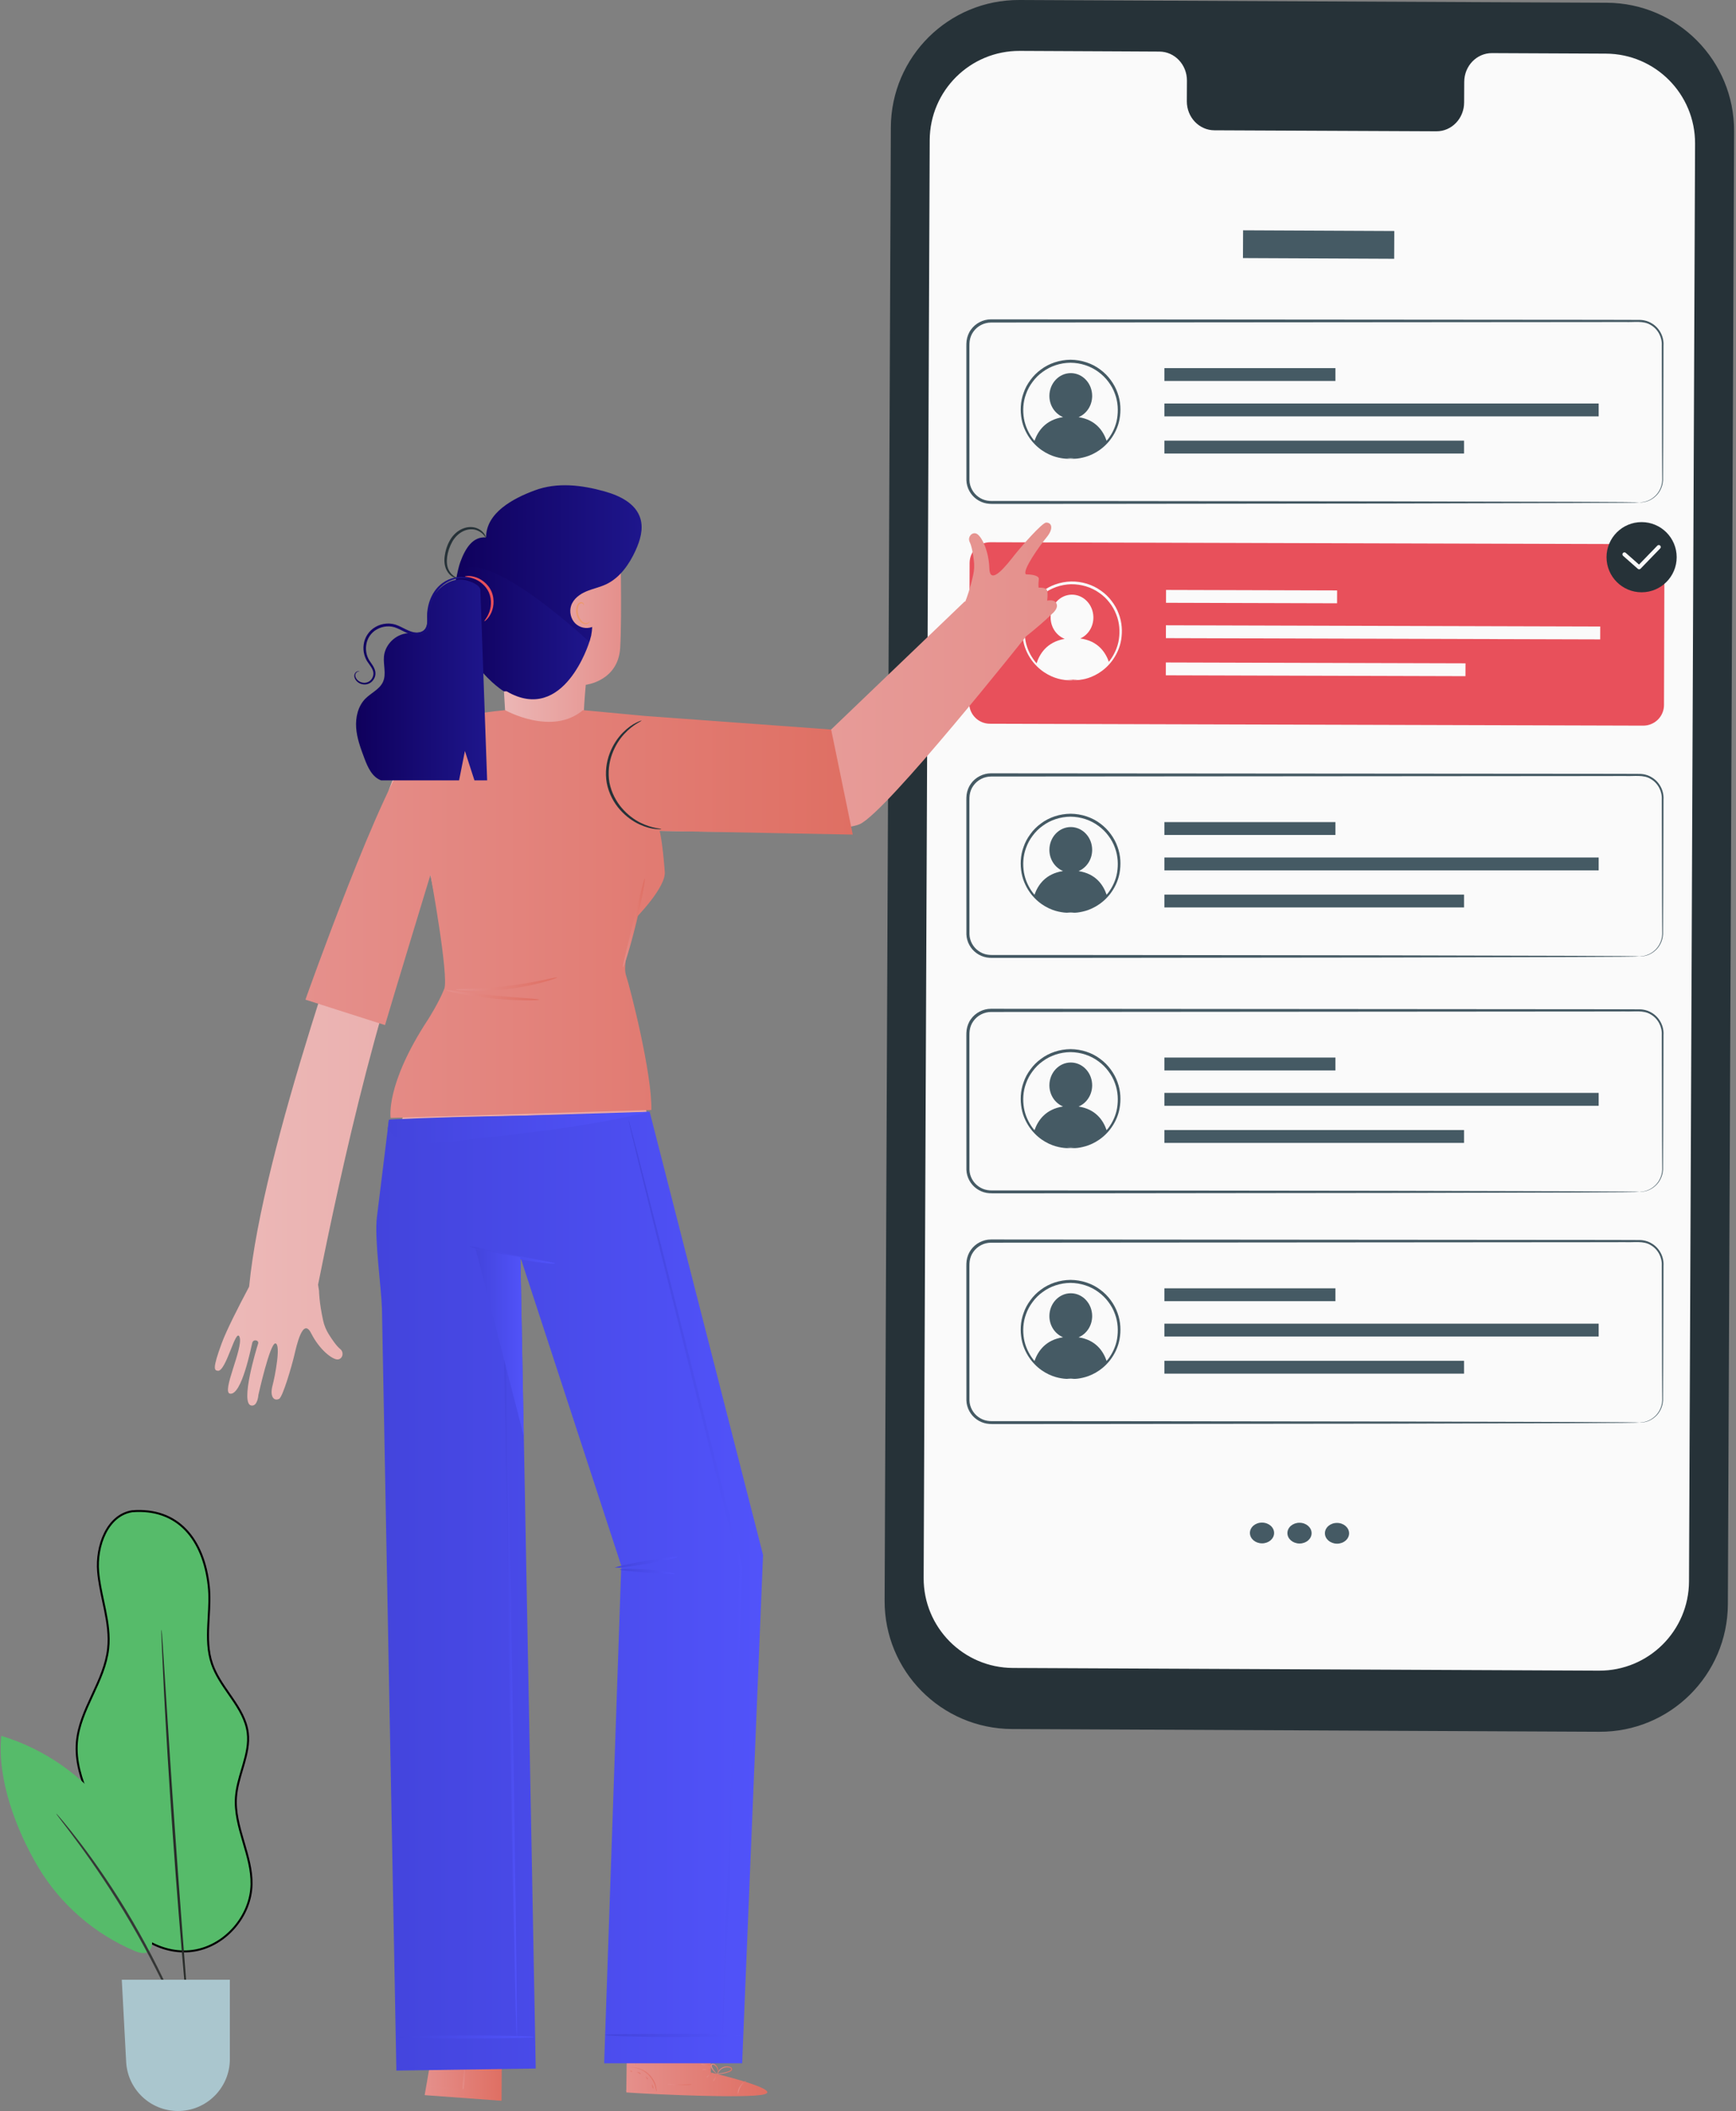 <svg width="436" height="530" viewBox="0 0 436 530" fill="none" xmlns="http://www.w3.org/2000/svg">
<rect x="0" y="0" width="436" height="530" fill="#808080" stroke="none"/>
<path d="M19.318 437.324L19.318 437.324C19.677 433.254 21.392 429.496 23.153 425.697L23.241 425.506C24.967 421.783 26.714 418.015 27.161 413.929C27.523 410.655 27.026 407.419 26.377 404.208C26.228 403.471 26.071 402.736 25.915 402.002C25.387 399.528 24.861 397.067 24.648 394.582C24.374 391.375 24.947 387.824 26.376 384.954C27.802 382.09 30.067 379.931 33.172 379.428C38.967 378.967 43.444 380.75 46.638 384.075C49.84 387.41 51.774 392.318 52.418 398.136L52.418 398.137C52.712 400.728 52.562 403.366 52.412 406.019C52.374 406.678 52.337 407.338 52.306 407.998C52.152 411.302 52.169 414.603 53.25 417.753C54.187 420.481 55.868 422.906 57.516 425.283C57.767 425.644 58.016 426.004 58.262 426.363C60.139 429.106 61.818 431.843 62.22 435.031C62.557 437.714 61.936 440.34 61.165 443.009C61.044 443.427 60.919 443.847 60.794 444.267C60.125 446.519 59.444 448.812 59.269 451.159C58.987 454.928 60.014 458.584 61.076 462.197C61.117 462.336 61.157 462.475 61.198 462.614C62.224 466.099 63.24 469.547 63.17 473.09L63.17 473.091C63.027 480.974 56.751 488.32 48.998 489.701C41.245 491.082 32.816 486.359 29.95 479.023C29.101 476.843 28.707 474.54 28.402 472.188C28.328 471.614 28.258 471.035 28.189 470.455C27.974 468.67 27.758 466.868 27.382 465.107L27.382 465.106C26.579 461.371 25.038 457.772 23.517 454.22C23.085 453.21 22.655 452.204 22.243 451.2C20.377 446.647 18.893 442.114 19.318 437.324Z" fill="#56BB6A" stroke="black" stroke-width="0.5"/>
<path d="M0.325 435.82C-0.773 446.653 4.028 459.405 9.597 468.77C15.166 478.135 23.817 485.622 33.856 489.828C34.994 490.304 36.396 490.701 37.348 489.921C38.129 489.286 38.221 488.148 38.235 487.143C38.314 475.741 34.597 464.339 27.825 455.159C21.052 445.992 11.251 439.101 0.325 435.82Z" fill="#56BB6A"/>
<path d="M47.531 512.487C47.518 512.5 47.412 512.288 47.227 511.878C47.029 511.415 46.764 510.82 46.46 510.106C45.812 508.558 44.833 506.336 43.589 503.598C41.116 498.122 37.452 490.675 32.822 482.765C28.192 474.854 23.497 468.003 19.952 463.161C18.179 460.741 16.711 458.796 15.679 457.474C15.203 456.852 14.819 456.336 14.515 455.926C14.251 455.569 14.118 455.37 14.145 455.357C14.158 455.344 14.33 455.516 14.621 455.847C14.952 456.23 15.362 456.72 15.878 457.315C16.962 458.598 18.483 460.503 20.309 462.897C23.96 467.685 28.722 474.511 33.364 482.447C37.994 490.384 41.618 497.884 43.986 503.413C45.177 506.177 46.089 508.439 46.671 510.013C46.936 510.754 47.161 511.349 47.333 511.825C47.492 512.262 47.558 512.474 47.531 512.487Z" fill="#353736"/>
<path d="M40.562 409.167C40.589 409.167 40.628 409.524 40.681 410.212C40.734 410.953 40.813 411.945 40.893 413.201C41.065 415.847 41.303 419.59 41.594 424.18C42.176 433.453 42.996 446.27 44.001 460.41C44.993 474.55 45.972 487.355 46.7 496.627C47.057 501.217 47.335 504.947 47.533 507.606C47.612 508.863 47.692 509.855 47.731 510.595C47.771 511.283 47.784 511.64 47.758 511.64C47.731 511.64 47.678 511.283 47.599 510.609C47.52 509.881 47.414 508.876 47.282 507.632C47.03 504.987 46.686 501.257 46.25 496.68C45.417 487.421 44.372 474.63 43.38 460.476C42.388 446.336 41.633 433.519 41.157 424.233C40.946 419.63 40.774 415.886 40.642 413.241C40.602 411.984 40.562 410.992 40.536 410.252C40.536 409.524 40.536 409.167 40.562 409.167Z" fill="#282C29"/>
<path d="M30.587 497.037H57.73V516.971C57.73 524.167 51.896 530 44.701 530C37.769 530 32.055 524.577 31.685 517.672L30.587 497.037Z" fill="#AAC6CE"/>
<path d="M401.67 434.788L254.157 434.101C236.419 434.021 222.094 419.577 222.173 401.825L223.734 31.998C223.813 14.246 238.258 -0.079 256.022 0L403.536 0.688C421.274 0.768 435.599 15.212 435.52 32.963L433.959 402.791C433.866 420.542 419.422 434.881 401.67 434.788Z" fill="#263238"/>
<path d="M403.313 13.466L374.715 13.334C370.879 13.32 367.757 16.548 367.744 20.556L367.717 25.741C367.704 29.749 364.582 32.99 360.747 32.963L304.993 32.712C301.157 32.699 298.061 29.432 298.075 25.424L298.101 20.238C298.114 16.23 295.019 12.963 291.183 12.95L281.13 12.897L256.104 12.778C243.67 12.725 233.551 22.752 233.498 35.185L231.977 396.164C231.924 408.585 241.95 418.704 254.371 418.77L401.593 419.445C414.027 419.497 424.146 409.471 424.199 397.037L425.72 36.059C425.773 23.638 415.746 13.519 403.313 13.466Z" fill="#FAFAFA"/>
<path d="M350.182 58L312.206 57.824L312.174 64.795L350.15 64.971L350.182 58Z" fill="#455A64"/>
<path d="M267.977 115.013C268.559 115.08 268.877 115.093 268.863 115.146C268.863 115.093 269.154 115.093 269.697 115.027L267.977 115.013Z" fill="#455A64"/>
<path d="M278.386 95.886C277.698 94.947 276.852 94.088 275.86 93.386C273.915 91.931 271.428 91.111 268.862 91.085C266.296 91.111 263.809 91.931 261.865 93.386C260.886 94.088 260.026 94.947 259.339 95.886C258.637 96.812 258.082 97.831 257.712 98.876C256.905 100.966 256.839 103.162 257.169 105.119C257.5 107.09 258.36 108.796 259.365 110.146C259.51 110.344 259.669 110.503 259.815 110.688C260.688 108.188 262.632 105.397 266.984 104.736C264.973 103.902 263.545 101.826 263.558 99.392C263.571 96.23 265.992 93.677 268.955 93.691C271.918 93.704 274.312 96.283 274.299 99.445C274.286 101.865 272.87 103.916 270.886 104.749C275.159 105.397 277.063 108.162 277.923 110.675C278.069 110.503 278.214 110.344 278.36 110.159C279.365 108.797 280.212 107.09 280.555 105.132C280.886 103.188 280.807 100.979 280.013 98.902C279.63 97.831 279.074 96.812 278.386 95.886Z" fill="#FAFAFA"/>
<path d="M280.676 98.638C280.292 97.513 279.71 96.442 278.983 95.45C278.255 94.445 277.356 93.532 276.324 92.778C274.274 91.217 271.615 90.344 268.877 90.318C266.139 90.344 263.493 91.217 261.43 92.778C260.385 93.532 259.485 94.445 258.771 95.45C258.03 96.442 257.448 97.527 257.078 98.638C256.244 100.86 256.205 103.188 256.575 105.238C256.959 107.302 257.885 109.088 258.956 110.476C261.165 113.307 263.969 114.484 265.861 114.894C266.813 115.106 267.58 115.172 268.096 115.172C268.612 115.172 268.877 115.159 268.877 115.133C268.877 115.08 268.559 115.08 267.99 115L269.71 115.014C269.168 115.08 268.877 115.093 268.877 115.133C268.877 115.159 269.141 115.172 269.657 115.172C270.173 115.185 270.94 115.119 271.893 114.894C273.784 114.484 276.588 113.294 278.797 110.476C279.882 109.074 280.795 107.302 281.178 105.238C281.549 103.188 281.496 100.86 280.676 98.638ZM280.557 105.119C280.226 107.09 279.366 108.797 278.361 110.146C278.215 110.331 278.07 110.49 277.924 110.662C277.065 108.148 275.16 105.384 270.887 104.736C272.871 103.902 274.287 101.852 274.3 99.431C274.313 96.27 271.919 93.691 268.956 93.678C265.993 93.664 263.572 96.217 263.559 99.379C263.546 101.812 264.975 103.889 266.985 104.723C262.633 105.384 260.702 108.162 259.816 110.675C259.67 110.503 259.512 110.331 259.366 110.133C258.361 108.77 257.514 107.064 257.17 105.106C256.84 103.148 256.919 100.953 257.713 98.863C258.083 97.818 258.639 96.799 259.34 95.873C260.028 94.934 260.874 94.074 261.866 93.373C263.811 91.918 266.297 91.098 268.863 91.072C271.43 91.098 273.916 91.918 275.861 93.373C276.84 94.074 277.699 94.934 278.387 95.873C279.088 96.799 279.644 97.818 280.014 98.863C280.808 100.966 280.874 103.162 280.557 105.119Z" fill="#455A64"/>
<path d="M411.775 126.151C411.775 126.125 412.158 126.151 412.872 126.005C413.573 125.86 414.658 125.503 415.69 124.524C416.722 123.572 417.621 121.892 417.476 119.802C417.462 117.699 417.449 115.291 417.436 112.566C417.423 107.117 417.396 100.463 417.37 92.738C417.37 90.807 417.357 88.81 417.357 86.746C417.476 84.736 416.431 82.659 414.592 81.601C412.767 80.45 410.399 80.953 408.097 80.847C405.782 80.847 403.401 80.86 400.981 80.86C362.039 80.886 308.283 80.926 248.904 80.979C247.158 80.979 245.465 81.852 244.473 83.267C243.957 83.969 243.653 84.789 243.534 85.635C243.428 86.455 243.494 87.434 243.468 88.334C243.468 91.998 243.468 95.648 243.468 99.26C243.468 106.482 243.468 113.611 243.481 120.595C243.534 122.236 244.394 123.81 245.73 124.749C246.378 125.225 247.145 125.556 247.939 125.688C248.719 125.834 249.592 125.767 250.452 125.781C253.891 125.781 257.29 125.781 260.663 125.781C267.396 125.781 273.997 125.794 280.425 125.794C306.153 125.82 329.327 125.847 348.798 125.873C368.243 125.926 383.984 125.966 394.896 125.992C400.319 126.019 404.539 126.045 407.423 126.058C408.838 126.072 409.923 126.085 410.677 126.098C411.404 126.125 411.775 126.151 411.775 126.151C411.775 126.151 411.404 126.177 410.663 126.191C409.909 126.204 408.825 126.217 407.409 126.23C404.526 126.244 400.306 126.27 394.883 126.296C383.97 126.323 368.243 126.363 348.785 126.416C329.314 126.442 306.153 126.468 280.412 126.495C273.984 126.495 267.383 126.508 260.65 126.508C257.277 126.508 253.878 126.508 250.439 126.508C249.579 126.495 248.719 126.561 247.793 126.402C246.88 126.244 246.021 125.873 245.267 125.331C243.759 124.259 242.78 122.474 242.714 120.609C242.714 113.598 242.701 106.468 242.701 99.233C242.701 95.622 242.701 91.971 242.701 88.307C242.727 87.381 242.648 86.508 242.767 85.503C242.912 84.537 243.256 83.585 243.838 82.791C244.962 81.177 246.92 80.172 248.891 80.172C308.269 80.212 362.026 80.252 400.968 80.291C403.401 80.291 405.769 80.305 408.084 80.305C409.235 80.305 410.386 80.305 411.51 80.318C412.661 80.278 413.851 80.569 414.817 81.164C416.814 82.315 417.939 84.603 417.793 86.733C417.793 88.796 417.78 90.794 417.78 92.725C417.753 100.45 417.727 107.103 417.714 112.553C417.7 115.265 417.687 117.685 417.674 119.789C417.806 121.931 416.854 123.677 415.769 124.63C414.685 125.622 413.573 125.953 412.859 126.072C412.158 126.204 411.775 126.151 411.775 126.151Z" fill="#455A64"/>
<path d="M335.398 92.421H292.436V95.648H335.398V92.421Z" fill="#455A64"/>
<path d="M367.7 110.635H292.436V113.863H367.7V110.635Z" fill="#455A64"/>
<path d="M401.51 101.31H292.436V104.537H401.51V101.31Z" fill="#455A64"/>
<path d="M267.977 228.982C268.559 229.048 268.877 229.061 268.863 229.114C268.863 229.061 269.154 229.061 269.697 228.995L267.977 228.982Z" fill="#455A64"/>
<path d="M278.386 209.855C277.698 208.916 276.852 208.056 275.86 207.355C273.915 205.9 271.428 205.08 268.862 205.053C266.296 205.08 263.809 205.9 261.865 207.355C260.886 208.056 260.026 208.916 259.339 209.855C258.637 210.781 258.082 211.799 257.712 212.844C256.905 214.934 256.839 217.13 257.169 219.088C257.5 221.058 258.36 222.765 259.365 224.114C259.51 224.312 259.669 224.471 259.815 224.656C260.688 222.156 262.632 219.365 266.984 218.704C264.973 217.871 263.545 215.794 263.558 213.36C263.571 210.199 265.992 207.646 268.955 207.659C271.918 207.672 274.312 210.252 274.299 213.413C274.286 215.834 272.87 217.884 270.886 218.717C275.159 219.365 277.063 222.13 277.923 224.643C278.069 224.471 278.214 224.312 278.36 224.127C279.365 222.765 280.212 221.058 280.555 219.101C280.886 217.156 280.807 214.947 280.013 212.871C279.63 211.799 279.074 210.794 278.386 209.855Z" fill="#FAFAFA"/>
<path d="M280.676 212.619C280.292 211.508 279.71 210.424 278.983 209.431C278.255 208.426 277.356 207.513 276.324 206.759C274.274 205.199 271.615 204.326 268.877 204.299C266.139 204.326 263.493 205.199 261.43 206.759C260.385 207.513 259.485 208.426 258.771 209.431C258.03 210.424 257.448 211.508 257.078 212.619C256.244 214.841 256.205 217.17 256.575 219.22C256.959 221.283 257.885 223.069 258.956 224.458C261.165 227.289 263.969 228.466 265.861 228.876C266.813 229.088 267.58 229.154 268.096 229.154C268.612 229.154 268.877 229.14 268.877 229.114C268.877 229.061 268.559 229.061 267.99 228.982L269.71 228.995C269.168 229.061 268.877 229.074 268.877 229.114C268.877 229.14 269.141 229.154 269.657 229.154C270.173 229.167 270.94 229.101 271.893 228.876C273.784 228.466 276.588 227.275 278.797 224.458C279.882 223.056 280.795 221.283 281.178 219.22C281.549 217.156 281.496 214.841 280.676 212.619ZM280.557 219.088C280.226 221.058 279.366 222.765 278.361 224.114C278.215 224.299 278.07 224.458 277.924 224.63C277.065 222.117 275.16 219.352 270.887 218.704C272.871 217.871 274.287 215.82 274.3 213.4C274.313 210.238 271.919 207.659 268.956 207.646C265.993 207.632 263.572 210.185 263.559 213.347C263.546 215.781 264.975 217.857 266.985 218.691C262.633 219.352 260.702 222.13 259.816 224.643C259.67 224.471 259.512 224.299 259.366 224.101C258.361 222.738 257.514 221.032 257.17 219.074C256.84 217.117 256.919 214.921 257.713 212.831C258.083 211.786 258.639 210.767 259.34 209.841C260.028 208.902 260.874 208.043 261.866 207.341C263.811 205.886 266.297 205.066 268.863 205.04C271.43 205.066 273.916 205.886 275.861 207.341C276.84 208.043 277.699 208.902 278.387 209.841C279.088 210.767 279.644 211.786 280.014 212.831C280.808 214.947 280.874 217.143 280.557 219.088Z" fill="#455A64"/>
<path d="M411.775 240.132C411.775 240.106 412.158 240.132 412.872 239.987C413.573 239.841 414.658 239.484 415.69 238.506C416.722 237.553 417.621 235.873 417.476 233.783C417.462 231.68 417.449 229.273 417.436 226.548C417.423 221.098 417.396 214.445 417.37 206.72C417.37 204.789 417.357 202.791 417.357 200.728C417.476 198.717 416.431 196.64 414.592 195.582C412.767 194.431 410.399 194.934 408.097 194.828C405.782 194.828 403.401 194.842 400.981 194.842C362.039 194.868 308.283 194.908 248.904 194.961C247.158 194.961 245.465 195.834 244.473 197.249C243.957 197.95 243.653 198.77 243.534 199.617C243.428 200.437 243.494 201.416 243.468 202.315C243.468 205.979 243.468 209.63 243.468 213.241C243.468 220.463 243.468 227.593 243.481 234.577C243.534 236.217 244.394 237.791 245.73 238.73C246.378 239.207 247.145 239.537 247.939 239.67C248.719 239.815 249.592 239.749 250.452 239.762C253.891 239.762 257.29 239.762 260.663 239.762C267.396 239.762 273.997 239.775 280.425 239.775C306.153 239.802 329.327 239.828 348.798 239.855C368.243 239.908 383.984 239.947 394.896 239.974C400.319 240 404.539 240.027 407.423 240.04C408.838 240.053 409.923 240.066 410.677 240.08C411.404 240.106 411.775 240.132 411.775 240.132C411.775 240.132 411.404 240.159 410.663 240.172C409.909 240.185 408.825 240.199 407.409 240.212C404.526 240.225 400.306 240.252 394.883 240.278C383.97 240.304 368.243 240.344 348.785 240.397C329.314 240.423 306.153 240.45 280.412 240.476C273.984 240.476 267.383 240.49 260.65 240.49C257.277 240.49 253.878 240.49 250.439 240.49C249.579 240.476 248.719 240.543 247.793 240.384C246.88 240.225 246.021 239.855 245.267 239.312C243.759 238.241 242.78 236.455 242.714 234.59C242.714 227.58 242.701 220.45 242.701 213.215C242.701 209.603 242.701 205.953 242.701 202.289C242.727 201.363 242.648 200.49 242.767 199.484C242.912 198.519 243.256 197.566 243.838 196.773C244.962 195.159 246.92 194.154 248.891 194.154C308.269 194.193 362.026 194.233 400.968 194.273C403.401 194.273 405.769 194.286 408.084 194.286C409.235 194.286 410.386 194.286 411.51 194.299C412.661 194.26 413.851 194.551 414.817 195.146C416.814 196.297 417.939 198.585 417.793 200.715C417.793 202.778 417.78 204.775 417.78 206.707C417.753 214.431 417.727 221.085 417.714 226.535C417.7 229.246 417.687 231.667 417.674 233.77C417.806 235.913 416.854 237.659 415.769 238.611C414.685 239.603 413.573 239.934 412.859 240.053C412.158 240.185 411.775 240.132 411.775 240.132Z" fill="#455A64"/>
<path d="M335.398 206.402H292.436V209.63H335.398V206.402Z" fill="#455A64"/>
<path d="M367.7 224.603H292.436V227.831H367.7V224.603Z" fill="#455A64"/>
<path d="M401.51 215.291H292.436V218.519H401.51V215.291Z" fill="#455A64"/>
<path d="M412.702 182.183L248.602 181.707C245.731 181.693 243.403 179.365 243.417 176.495L243.522 141.323C243.536 138.453 245.864 136.125 248.734 136.138L412.834 136.614C415.705 136.627 418.033 138.955 418.02 141.826L417.914 176.998C417.914 179.868 415.586 182.183 412.702 182.183Z" fill="#E8505B"/>
<path d="M335.818 148.237L292.855 148.114L292.846 151.342L335.809 151.465L335.818 148.237Z" fill="#FAFAFA"/>
<path d="M368.066 166.537L292.802 166.322L292.793 169.55L368.057 169.765L368.066 166.537Z" fill="#FAFAFA"/>
<path d="M401.9 157.3L292.826 156.988L292.817 160.215L401.891 160.528L401.9 157.3Z" fill="#FAFAFA"/>
<path d="M271.312 160.304C273.283 159.431 274.645 157.355 274.606 154.934C274.553 151.773 272.106 149.246 269.13 149.299C266.167 149.352 263.799 151.958 263.865 155.119C263.905 157.553 265.373 159.603 267.397 160.397C262.886 161.177 261.034 164.207 260.254 166.799C262.185 168.889 264.831 170.304 267.794 170.662L271.1 170.609C274.103 170.146 276.722 168.611 278.574 166.402C277.727 163.823 275.783 160.886 271.312 160.304Z" fill="#FAFAFA"/>
<path d="M269.516 170.754C269.503 170.675 270.6 170.701 272.452 170.185C274.264 169.669 276.923 168.373 278.921 165.582C279.899 164.193 280.72 162.474 281.011 160.49C281.302 158.532 281.183 156.323 280.336 154.246C279.939 153.201 279.37 152.196 278.643 151.283C277.942 150.357 277.069 149.511 276.063 148.836C274.093 147.421 271.566 146.654 269 146.68C266.421 146.759 263.947 147.632 262.029 149.14C261.05 149.868 260.217 150.741 259.556 151.707C258.881 152.659 258.339 153.677 257.995 154.749C257.241 156.865 257.214 159.061 257.585 161.019C257.968 162.976 258.854 164.669 259.899 166.005C262.016 168.704 264.727 169.881 266.566 170.318C268.431 170.754 269.529 170.662 269.516 170.754C269.516 170.754 268.431 170.939 266.5 170.569C264.608 170.199 261.778 169.061 259.516 166.296C258.405 164.921 257.452 163.162 257.029 161.111C256.619 159.074 256.619 156.759 257.399 154.524C257.757 153.4 258.312 152.315 259.026 151.31C259.727 150.291 260.6 149.365 261.632 148.598C263.643 147.011 266.275 146.072 269 145.992C271.725 145.953 274.384 146.773 276.473 148.281C277.532 149.008 278.444 149.894 279.185 150.886C279.939 151.865 280.548 152.923 280.944 154.035C281.817 156.23 281.923 158.545 281.593 160.595C281.249 162.659 280.376 164.458 279.331 165.873C277.188 168.744 274.41 169.987 272.545 170.45C270.614 170.886 269.516 170.754 269.516 170.754Z" fill="#FAFAFA"/>
<path d="M319.991 384.894C319.991 386.336 318.616 387.5 316.949 387.487C315.269 387.474 313.92 386.31 313.92 384.868C313.92 383.426 315.296 382.262 316.962 382.275C318.642 382.275 320.005 383.452 319.991 384.894Z" fill="#455A64"/>
<path d="M329.408 384.934C329.408 386.376 328.032 387.54 326.366 387.527C324.686 387.513 323.336 386.349 323.336 384.908C323.336 383.466 324.712 382.302 326.379 382.315C328.059 382.315 329.408 383.492 329.408 384.934Z" fill="#455A64"/>
<path d="M338.827 384.974C338.827 386.415 337.452 387.579 335.785 387.566C334.105 387.553 332.756 386.389 332.756 384.947C332.756 383.505 334.132 382.341 335.798 382.355C337.478 382.355 338.827 383.532 338.827 384.974Z" fill="#455A64"/>
<path d="M267.977 288.095C268.559 288.162 268.877 288.175 268.863 288.228C268.863 288.175 269.154 288.175 269.697 288.109L267.977 288.095Z" fill="#455A64"/>
<path d="M278.386 268.968C277.698 268.029 276.852 267.169 275.86 266.468C273.915 265.013 271.428 264.193 268.862 264.167C266.296 264.193 263.809 265.013 261.865 266.468C260.886 267.169 260.026 268.029 259.339 268.968C258.637 269.894 258.082 270.913 257.712 271.958C256.905 274.048 256.839 276.244 257.169 278.201C257.5 280.159 258.36 281.878 259.365 283.228C259.51 283.426 259.669 283.585 259.815 283.77C260.688 281.27 262.632 278.479 266.984 277.818C264.973 276.984 263.545 274.908 263.558 272.474C263.571 269.312 265.992 266.759 268.955 266.773C271.918 266.786 274.312 269.365 274.299 272.527C274.286 274.947 272.87 276.998 270.886 277.831C275.159 278.479 277.063 281.244 277.923 283.757C278.069 283.585 278.214 283.426 278.36 283.241C279.365 281.878 280.212 280.172 280.555 278.214C280.886 276.27 280.807 274.061 280.013 271.984C279.63 270.913 279.074 269.908 278.386 268.968Z" fill="#FAFAFA"/>
<path d="M280.676 271.72C280.292 270.595 279.71 269.524 278.983 268.532C278.255 267.527 277.356 266.614 276.324 265.86C274.274 264.299 271.615 263.426 268.877 263.4C266.139 263.426 263.493 264.299 261.43 265.86C260.385 266.614 259.485 267.527 258.771 268.532C258.03 269.524 257.448 270.609 257.078 271.72C256.244 273.942 256.205 276.27 256.575 278.32C256.959 280.384 257.885 282.169 258.956 283.558C261.165 286.389 263.969 287.566 265.861 287.976C266.813 288.188 267.58 288.254 268.096 288.254C268.612 288.254 268.877 288.241 268.877 288.214C268.877 288.162 268.559 288.161 267.99 288.082L269.71 288.095C269.168 288.162 268.877 288.175 268.877 288.214C268.877 288.241 269.141 288.254 269.657 288.254C270.173 288.267 270.94 288.201 271.893 287.976C273.784 287.566 276.588 286.376 278.797 283.558C279.882 282.156 280.795 280.384 281.178 278.32C281.549 276.27 281.496 273.942 280.676 271.72ZM280.557 278.201C280.226 280.172 279.366 281.878 278.361 283.228C278.215 283.413 278.07 283.572 277.924 283.744C277.065 281.23 275.16 278.466 270.887 277.818C272.871 276.984 274.287 274.934 274.3 272.513C274.313 269.352 271.919 266.773 268.956 266.759C265.993 266.746 263.572 269.299 263.559 272.46C263.546 274.894 264.975 276.971 266.985 277.804C262.633 278.466 260.702 281.244 259.816 283.757C259.67 283.585 259.512 283.413 259.366 283.214C258.361 281.852 257.514 280.146 257.17 278.188C256.84 276.23 256.919 274.035 257.713 271.945C258.083 270.9 258.639 269.881 259.34 268.955C260.028 268.016 260.874 267.156 261.866 266.455C263.811 265 266.297 264.18 268.863 264.154C271.43 264.18 273.916 265 275.861 266.455C276.84 267.156 277.699 268.016 278.387 268.955C279.088 269.881 279.644 270.9 280.014 271.945C280.808 274.061 280.874 276.257 280.557 278.201Z" fill="#455A64"/>
<path d="M411.775 299.246C411.775 299.22 412.158 299.246 412.872 299.101C413.573 298.955 414.658 298.598 415.69 297.619C416.722 296.667 417.621 294.987 417.476 292.897C417.462 290.794 417.449 288.386 417.436 285.662C417.423 280.212 417.396 273.558 417.37 265.833C417.37 263.902 417.357 261.905 417.357 259.841C417.476 257.831 416.431 255.754 414.592 254.696C412.767 253.545 410.399 254.048 408.097 253.942C405.782 253.942 403.401 253.955 400.981 253.955C362.039 253.982 308.283 254.021 248.904 254.074C247.158 254.074 245.465 254.947 244.473 256.363C243.957 257.064 243.653 257.884 243.534 258.73C243.428 259.55 243.494 260.529 243.468 261.429C243.468 265.093 243.468 268.744 243.468 272.355C243.468 279.577 243.468 286.706 243.481 293.691C243.534 295.331 244.394 296.905 245.73 297.844C246.378 298.32 247.145 298.651 247.939 298.783C248.719 298.929 249.592 298.863 250.452 298.876C253.891 298.876 257.29 298.876 260.663 298.876C267.396 298.876 273.997 298.889 280.425 298.889C306.153 298.915 329.327 298.942 348.798 298.968C368.243 299.021 383.984 299.061 394.896 299.087C400.319 299.114 404.539 299.14 407.423 299.154C408.838 299.167 409.923 299.18 410.677 299.193C411.404 299.22 411.775 299.246 411.775 299.246C411.775 299.246 411.404 299.273 410.663 299.286C409.909 299.299 408.825 299.312 407.409 299.326C404.526 299.339 400.306 299.365 394.883 299.392C383.97 299.418 368.243 299.458 348.785 299.511C329.314 299.537 306.153 299.564 280.412 299.59C273.984 299.59 267.383 299.603 260.65 299.603C257.277 299.603 253.878 299.603 250.439 299.603C249.579 299.59 248.719 299.656 247.793 299.497C246.88 299.339 246.021 298.968 245.267 298.426C243.759 297.355 242.78 295.569 242.714 293.704C242.714 286.693 242.701 279.564 242.701 272.328C242.701 268.717 242.701 265.066 242.701 261.402C242.727 260.476 242.648 259.603 242.767 258.598C242.912 257.632 243.256 256.68 243.838 255.886C244.962 254.273 246.92 253.267 248.891 253.267C308.269 253.307 362.026 253.347 400.968 253.386C403.401 253.386 405.769 253.4 408.084 253.4C409.235 253.4 410.386 253.4 411.51 253.413C412.661 253.373 413.851 253.664 414.817 254.259C416.814 255.41 417.939 257.699 417.793 259.815C417.793 261.878 417.78 263.876 417.78 265.807C417.753 273.532 417.727 280.185 417.714 285.635C417.7 288.347 417.687 290.767 417.674 292.871C417.806 295.013 416.854 296.759 415.769 297.712C414.685 298.704 413.573 299.035 412.859 299.154C412.158 299.299 411.775 299.246 411.775 299.246Z" fill="#455A64"/>
<path d="M335.398 265.516H292.436V268.744H335.398V265.516Z" fill="#455A64"/>
<path d="M367.7 283.717H292.436V286.945H367.7V283.717Z" fill="#455A64"/>
<path d="M401.51 274.392H292.436V277.619H401.51V274.392Z" fill="#455A64"/>
<path d="M267.977 346.032C268.559 346.098 268.877 346.111 268.863 346.164C268.863 346.111 269.154 346.111 269.697 346.045L267.977 346.032Z" fill="#455A64"/>
<path d="M278.386 326.905C277.698 325.966 276.852 325.106 275.86 324.405C273.915 322.95 271.428 322.13 268.862 322.103C266.296 322.13 263.809 322.95 261.865 324.405C260.886 325.106 260.026 325.966 259.339 326.905C258.637 327.831 258.082 328.849 257.712 329.894C256.905 331.984 256.839 334.18 257.169 336.138C257.5 338.109 258.36 339.815 259.365 341.164C259.51 341.363 259.669 341.521 259.815 341.706C260.688 339.206 262.632 336.415 266.984 335.754C264.973 334.921 263.545 332.844 263.558 330.41C263.571 327.249 265.992 324.696 268.955 324.709C271.918 324.722 274.312 327.302 274.299 330.463C274.286 332.884 272.87 334.934 270.886 335.767C275.159 336.415 277.063 339.18 277.923 341.693C278.069 341.521 278.214 341.363 278.36 341.177C279.365 339.815 280.212 338.109 280.555 336.151C280.886 334.206 280.807 331.997 280.013 329.921C279.63 328.849 279.074 327.831 278.386 326.905Z" fill="#FAFAFA"/>
<path d="M280.676 329.656C280.292 328.545 279.71 327.46 278.983 326.468C278.255 325.463 277.356 324.55 276.324 323.796C274.274 322.236 271.615 321.363 268.877 321.336C266.139 321.363 263.493 322.236 261.43 323.796C260.385 324.55 259.485 325.463 258.771 326.468C258.03 327.46 257.448 328.545 257.078 329.656C256.244 331.878 256.205 334.207 256.575 336.257C256.959 338.32 257.885 340.106 258.956 341.495C261.165 344.326 263.969 345.503 265.861 345.913C266.813 346.125 267.58 346.191 268.096 346.191C268.612 346.191 268.877 346.177 268.877 346.151C268.877 346.098 268.559 346.098 267.99 346.019L269.71 346.032C269.168 346.098 268.877 346.111 268.877 346.151C268.877 346.177 269.141 346.191 269.657 346.191C270.173 346.204 270.94 346.138 271.893 345.913C273.784 345.503 276.588 344.312 278.797 341.495C279.882 340.093 280.795 338.32 281.178 336.257C281.549 334.207 281.496 331.878 280.676 329.656ZM280.557 336.138C280.226 338.095 279.366 339.815 278.361 341.164C278.215 341.349 278.07 341.508 277.924 341.68C277.065 339.167 275.16 336.402 270.887 335.754C272.871 334.921 274.287 332.871 274.3 330.45C274.313 327.289 271.919 324.709 268.956 324.696C265.993 324.683 263.572 327.236 263.559 330.397C263.546 332.831 264.975 334.908 266.985 335.741C262.633 336.402 260.702 339.18 259.816 341.693C259.67 341.521 259.512 341.349 259.366 341.151C258.361 339.789 257.514 338.082 257.17 336.125C256.84 334.18 256.919 331.971 257.713 329.881C258.083 328.836 258.639 327.818 259.34 326.892C260.028 325.953 260.874 325.093 261.866 324.392C263.811 322.937 266.297 322.117 268.863 322.09C271.43 322.117 273.916 322.937 275.861 324.392C276.84 325.093 277.699 325.953 278.387 326.892C279.088 327.818 279.644 328.836 280.014 329.881C280.808 331.984 280.874 334.18 280.557 336.138Z" fill="#455A64"/>
<path d="M411.775 357.169C411.775 357.143 412.158 357.169 412.872 357.024C413.573 356.878 414.658 356.521 415.69 355.542C416.722 354.59 417.621 352.91 417.476 350.82C417.462 348.717 417.449 346.31 417.436 343.585C417.423 338.135 417.396 331.482 417.37 323.757C417.37 321.826 417.357 319.828 417.357 317.765C417.476 315.754 416.431 313.677 414.592 312.619C412.767 311.468 410.399 311.971 408.097 311.865C405.782 311.865 403.401 311.878 400.981 311.878C362.039 311.905 308.283 311.945 248.904 311.998C247.158 311.998 245.465 312.871 244.473 314.286C243.957 314.987 243.653 315.807 243.534 316.654C243.428 317.474 243.494 318.453 243.468 319.352C243.468 323.016 243.468 326.667 243.468 330.278C243.468 337.5 243.468 344.63 243.481 351.614C243.534 353.254 244.394 354.828 245.73 355.767C246.378 356.244 247.145 356.574 247.939 356.706C248.719 356.852 249.592 356.786 250.452 356.799C253.891 356.799 257.29 356.799 260.663 356.799C267.396 356.799 273.997 356.812 280.425 356.812C306.153 356.839 329.327 356.865 348.798 356.892C368.243 356.945 383.984 356.984 394.896 357.011C400.319 357.037 404.539 357.064 407.423 357.077C408.838 357.09 409.923 357.103 410.677 357.117C411.404 357.143 411.775 357.169 411.775 357.169C411.775 357.169 411.404 357.196 410.663 357.209C409.909 357.222 408.825 357.236 407.409 357.249C404.526 357.262 400.306 357.288 394.883 357.315C383.97 357.341 368.243 357.381 348.785 357.434C329.314 357.46 306.153 357.487 280.412 357.513C273.984 357.513 267.383 357.527 260.65 357.527C257.277 357.527 253.878 357.527 250.439 357.527C249.579 357.513 248.719 357.58 247.793 357.421C246.88 357.262 246.021 356.892 245.267 356.349C243.759 355.278 242.78 353.492 242.714 351.627C242.714 344.617 242.701 337.487 242.701 330.251C242.701 326.64 242.701 322.99 242.701 319.326C242.727 318.4 242.648 317.527 242.767 316.521C242.912 315.556 243.256 314.603 243.838 313.81C244.962 312.196 246.92 311.191 248.891 311.191C308.269 311.23 362.026 311.27 400.968 311.31C403.401 311.31 405.769 311.323 408.084 311.323C409.235 311.323 410.386 311.323 411.51 311.336C412.661 311.296 413.851 311.587 414.817 312.183C416.814 313.333 417.939 315.622 417.793 317.751C417.793 319.815 417.78 321.812 417.78 323.744C417.753 331.468 417.727 338.122 417.714 343.572C417.7 346.283 417.687 348.704 417.674 350.807C417.806 352.95 416.854 354.696 415.769 355.648C414.685 356.64 413.573 356.971 412.859 357.09C412.158 357.222 411.775 357.169 411.775 357.169Z" fill="#455A64"/>
<path d="M335.398 323.453H292.436V326.68H335.398V323.453Z" fill="#455A64"/>
<path d="M367.7 341.654H292.436V344.881H367.7V341.654Z" fill="#455A64"/>
<path d="M401.51 332.328H292.436V335.556H401.51V332.328Z" fill="#455A64"/>
<path d="M412.292 148.704C417.158 148.704 421.102 144.76 421.102 139.894C421.102 135.029 417.158 131.085 412.292 131.085C407.427 131.085 403.483 135.029 403.483 139.894C403.483 144.76 407.427 148.704 412.292 148.704Z" fill="#263238"/>
<path d="M407.98 139.18L411.67 142.434L416.604 137.341" stroke="#FAFAFA" stroke-miterlimit="10" stroke-linecap="round" stroke-linejoin="round"/>
<path d="M108.826 513.492L106.656 526.019L125.968 527.434L126.035 515.119L108.826 513.492Z" fill="url(#paint0_linear_607_3231)"/>
<path d="M117.515 513.664C117.674 513.677 117.515 516.243 117.171 519.391C116.827 522.54 116.404 525.066 116.245 525.053C116.087 525.04 116.245 522.474 116.589 519.325C116.946 516.177 117.356 513.638 117.515 513.664Z" fill="url(#paint1_linear_607_3231)"/>
<path d="M125.97 526.071C125.957 526.151 124.885 526.045 123.179 525.86C121.248 525.648 118.986 525.397 116.472 525.119C113.853 524.815 111.472 524.497 109.766 524.206C108.06 523.915 107.015 523.664 107.028 523.585C107.041 523.505 108.113 523.611 109.819 523.796C111.75 524.008 114.012 524.259 116.539 524.537C119.158 524.841 121.525 525.159 123.245 525.45C124.938 525.754 125.983 526.005 125.97 526.071Z" fill="url(#paint2_linear_607_3231)"/>
<path d="M178.526 520.331L178.565 509.1L157.52 508.902L157.295 525.331L158.605 525.423C164.412 525.807 188.142 526.931 192.031 525.794C196.369 524.524 178.526 520.331 178.526 520.331Z" fill="url(#paint3_linear_607_3231)"/>
<g opacity="0.38">
<g opacity="0.38">
<path opacity="0.38" d="M164.923 525.238C164.645 523.479 163.68 521.839 162.278 520.727C160.876 519.616 159.156 519.021 157.37 519.153L157.304 525.04L164.923 525.238Z" fill="url(#paint4_linear_607_3231)"/>
</g>
</g>
<g opacity="0.38">
<g opacity="0.38">
<path opacity="0.38" d="M187.237 522.685C187.237 522.685 193.48 524.55 192.7 525.582C191.906 526.6 167.885 526.362 157.303 525.331L157.342 524.854L185.358 525.37C185.345 525.37 186.006 522.725 187.237 522.685Z" fill="url(#paint5_linear_607_3231)"/>
</g>
</g>
<path d="M157.002 524.841C157.002 524.855 157.121 524.868 157.359 524.881C157.677 524.908 158.007 524.921 158.391 524.96C159.436 525.013 160.706 525.08 162.214 525.159C165.441 525.304 169.912 525.45 174.833 525.503C179.767 525.556 184.237 525.503 187.465 525.423C188.973 525.37 190.256 525.331 191.288 525.304C191.671 525.291 192.015 525.265 192.333 525.251C192.571 525.238 192.69 525.225 192.69 525.212C192.69 525.199 192.571 525.199 192.333 525.199C192.015 525.199 191.684 525.199 191.288 525.199C190.243 525.212 188.973 525.225 187.465 525.238C184.237 525.265 179.766 525.291 174.846 525.238C169.912 525.185 165.454 525.066 162.227 524.96C160.719 524.908 159.436 524.868 158.404 524.841C158.02 524.828 157.677 524.828 157.359 524.815C157.121 524.828 157.002 524.828 157.002 524.841Z" fill="url(#paint6_linear_607_3231)"/>
<path d="M185.335 525.701C185.415 525.714 185.481 524.801 186.063 523.889C186.631 522.963 187.425 522.5 187.385 522.434C187.372 522.368 186.46 522.751 185.851 523.743C185.229 524.735 185.269 525.714 185.335 525.701Z" fill="url(#paint7_linear_607_3231)"/>
<path d="M179.154 522.487C179.206 522.526 179.511 522.169 179.828 521.68C180.146 521.204 180.344 520.78 180.291 520.741C180.238 520.701 179.934 521.058 179.617 521.548C179.299 522.037 179.101 522.447 179.154 522.487Z" fill="url(#paint8_linear_607_3231)"/>
<path d="M177.465 521.574C177.517 521.627 177.848 521.402 178.205 521.085C178.576 520.767 178.827 520.463 178.787 520.41C178.734 520.357 178.404 520.582 178.047 520.9C177.676 521.217 177.425 521.521 177.465 521.574Z" fill="url(#paint9_linear_607_3231)"/>
<path d="M176.406 519.577C176.406 519.643 176.896 519.709 177.504 519.722C178.113 519.735 178.602 519.682 178.602 519.616C178.602 519.55 178.113 519.484 177.504 519.471C176.909 519.458 176.406 519.51 176.406 519.577Z" fill="url(#paint10_linear_607_3231)"/>
<path d="M176.053 518.175C176.027 518.241 176.556 518.479 177.27 518.545C177.984 518.611 178.553 518.452 178.54 518.386C178.527 518.307 177.971 518.347 177.297 518.294C176.622 518.227 176.08 518.108 176.053 518.175Z" fill="url(#paint11_linear_607_3231)"/>
<path d="M179.896 520.661C179.896 520.688 180.412 520.754 181.245 520.661C181.668 520.622 182.158 520.516 182.687 520.357C182.952 520.265 183.229 520.198 183.52 520.026C183.653 519.934 183.811 519.815 183.864 519.616C183.917 519.418 183.811 519.18 183.666 519.074C182.383 518.386 181.073 519.101 180.597 519.762C180.333 520.106 180.2 520.437 180.147 520.661C180.094 520.886 180.094 521.019 180.108 521.032C180.161 521.045 180.2 520.503 180.729 519.881C180.994 519.577 181.391 519.286 181.893 519.14C182.37 519.008 183.057 518.968 183.507 519.272C183.719 519.431 183.639 519.683 183.388 519.828C183.163 519.974 182.872 520.053 182.621 520.145C182.105 520.317 181.629 520.423 181.219 520.489C180.412 520.622 179.896 520.622 179.896 520.661Z" fill="url(#paint12_linear_607_3231)"/>
<path d="M180.243 520.727C180.256 520.741 180.468 520.397 180.415 519.788C180.388 519.484 180.283 519.14 180.058 518.796C179.82 518.492 179.515 518.082 178.933 518.095C178.616 518.135 178.457 518.492 178.51 518.717C178.536 518.955 178.642 519.153 178.735 519.325C178.933 519.669 179.158 519.947 179.37 520.145C179.793 520.569 180.124 520.727 180.137 520.701C180.163 520.675 179.872 520.45 179.502 520.026C179.317 519.815 179.118 519.537 178.947 519.206C178.761 518.915 178.642 518.399 178.986 518.347C179.33 518.32 179.661 518.664 179.872 518.929C180.084 519.22 180.203 519.537 180.243 519.815C180.322 520.37 180.203 520.727 180.243 520.727Z" fill="url(#paint13_linear_607_3231)"/>
<path d="M157.494 519.087C157.494 519.14 158.103 519.034 159.042 519.153C159.981 519.273 161.291 519.669 162.415 520.582C163.539 521.508 164.201 522.698 164.505 523.598C164.823 524.497 164.836 525.106 164.889 525.106C164.902 525.106 164.915 524.947 164.889 524.683C164.875 524.405 164.809 524.021 164.677 523.545C164.412 522.606 163.751 521.349 162.574 520.384C161.397 519.431 160.021 519.034 159.055 518.968C158.566 518.929 158.169 518.955 157.891 518.982C157.627 519.034 157.481 519.074 157.494 519.087Z" fill="url(#paint14_linear_607_3231)"/>
<path d="M159.748 510.357C159.682 510.357 159.576 512.288 159.523 514.682C159.47 517.077 159.484 519.008 159.55 519.008C159.616 519.008 159.722 517.077 159.775 514.682C159.828 512.288 159.814 510.357 159.748 510.357Z" fill="url(#paint15_linear_607_3231)"/>
<path d="M167.583 523.214C167.569 523.28 168.945 523.518 170.651 523.545C172.358 523.585 173.733 523.399 173.733 523.333C173.733 523.254 172.358 523.333 170.665 523.294C168.972 523.254 167.596 523.135 167.583 523.214Z" fill="url(#paint16_linear_607_3231)"/>
<path d="M163.47 523.161C163.417 523.214 163.576 523.452 163.722 523.77C163.867 524.087 163.933 524.365 163.999 524.365C164.066 524.365 164.105 524.034 163.947 523.664C163.788 523.307 163.51 523.108 163.47 523.161Z" fill="url(#paint17_linear_607_3231)"/>
<path d="M161.938 521.217C161.885 521.27 162.017 521.481 162.242 521.706C162.454 521.931 162.679 522.077 162.718 522.024C162.771 521.971 162.639 521.759 162.414 521.534C162.202 521.296 161.978 521.164 161.938 521.217Z" fill="url(#paint18_linear_607_3231)"/>
<path d="M159.717 520.304C159.73 520.37 160.008 520.37 160.312 520.489C160.616 520.595 160.841 520.767 160.894 520.714C160.947 520.674 160.775 520.37 160.391 520.238C160.021 520.119 159.703 520.238 159.717 520.304Z" fill="url(#paint19_linear_607_3231)"/>
<path d="M158.14 519.868C158.113 519.934 158.233 520.04 158.404 520.106C158.576 520.172 158.735 520.172 158.762 520.119C158.788 520.053 158.669 519.947 158.497 519.881C158.325 519.815 158.166 519.802 158.14 519.868Z" fill="url(#paint20_linear_607_3231)"/>
<path d="M146.615 178.955C146.773 175.662 147.117 171.932 147.117 171.932C147.117 171.932 155.265 171.032 155.768 162.619C156.257 154.193 155.768 134.789 155.768 134.789L140.927 127.223L124.604 140.106L127.078 182.196L142.104 183.148C144.458 183.307 146.496 181.429 146.615 178.955Z" fill="url(#paint21_linear_607_3231)"/>
<path d="M148.085 155.966C148.112 155.966 148.112 156.125 147.953 156.323C147.807 156.521 147.477 156.746 147.014 156.733C146.061 156.693 145.162 155.648 144.818 154.365C144.646 153.717 144.646 153.056 144.778 152.5C144.884 151.945 145.202 151.389 145.665 151.23C145.889 151.151 146.114 151.151 146.286 151.244C146.458 151.336 146.564 151.469 146.617 151.588C146.723 151.839 146.643 151.984 146.617 151.984C146.577 151.984 146.59 151.839 146.471 151.68C146.352 151.521 146.075 151.376 145.77 151.535C145.453 151.68 145.241 152.077 145.162 152.593C145.069 153.096 145.083 153.678 145.228 154.26C145.519 155.397 146.313 156.336 147.027 156.429C147.371 156.469 147.662 156.336 147.821 156.217C148.006 156.072 148.059 155.953 148.085 155.966Z" fill="#EB996E"/>
<path d="M148.032 161.164C148.138 160.86 148.218 160.529 148.297 160.212C148.363 159.974 148.429 159.749 148.495 159.511H148.482C148.614 158.823 148.707 158.122 148.72 157.408C147.278 157.976 145.546 157.593 144.448 156.482C143.35 155.371 142.94 153.572 143.442 152.064C144.024 150.331 145.612 149.167 147.252 148.479C148.892 147.791 150.651 147.447 152.265 146.68C155.678 145.053 158.046 141.693 159.646 138.162C160.771 135.688 161.617 132.857 160.85 130.238C159.712 126.363 155.599 124.431 151.842 123.373C146.128 121.76 139.937 121.032 134.368 123.096C128.786 125.146 122.08 128.77 122.08 134.934C118.786 134.656 116.908 137.553 115.599 141.125C114.831 143.241 114.144 147.897 114.144 147.897" fill="url(#paint22_linear_607_3231)"/>
<path d="M126.562 173.585C126.562 173.585 113.282 165.569 114.115 147.884C114.962 130.212 148.017 161.151 148.017 161.151C148.017 161.151 141.681 181.971 127.237 173.572" fill="url(#paint23_linear_607_3231)"/>
<path d="M121.655 155.966C121.562 155.887 122.237 155.265 122.766 153.982C123.309 152.738 123.626 150.701 122.806 148.783C121.959 146.865 120.253 145.728 118.97 145.278C117.66 144.802 116.761 144.868 116.761 144.749C116.748 144.683 117.674 144.431 119.115 144.815C120.531 145.172 122.475 146.349 123.441 148.506C124.367 150.675 123.917 152.897 123.216 154.18C122.502 155.516 121.695 156.019 121.655 155.966Z" fill="#E8505B"/>
<path d="M114.844 145.146C114.844 145.185 114.513 145.199 113.984 144.961C113.455 144.736 112.754 144.207 112.238 143.281C111.709 142.368 111.497 141.085 111.669 139.736C111.841 138.4 112.238 136.958 113.031 135.596C113.812 134.233 115.029 133.175 116.312 132.685C117.595 132.17 118.957 132.236 119.91 132.672C120.875 133.082 121.471 133.744 121.762 134.233C122.053 134.736 122.079 135.053 122.053 135.066C121.96 135.146 121.55 133.797 119.738 133.122C118.865 132.791 117.701 132.778 116.563 133.267C115.426 133.744 114.354 134.683 113.627 135.939C112.211 138.466 111.828 141.363 112.674 143.043C113.521 144.802 114.923 145.053 114.844 145.146Z" fill="#263238"/>
<path d="M265.042 151.111C264.447 150.503 262.992 150.794 262.992 150.794C262.992 150.794 263.243 149.074 262.979 148.228C262.714 147.394 260.849 147.553 260.849 147.553C260.849 147.553 260.73 146.746 260.902 145.45C260.942 145.119 260.77 144.881 260.466 144.709C259.579 144.18 257.688 144.207 257.688 144.207C256.55 143.387 261.167 136.945 262.873 134.881C264.566 132.844 264.275 131.204 262.754 131.204C261.709 131.204 256.325 137.408 254.685 139.484C253.045 141.561 248.64 147.355 248.481 142.738C248.336 138.122 246.471 134.617 245.32 134.021C244.156 133.426 242.913 134.828 243.548 136.111C244.063 137.143 244.394 139.141 244.579 140.662C244.738 141.905 244.685 143.175 244.407 144.392C243.64 147.857 242.807 150.106 242.423 151.059L242.304 150.992C242.304 150.992 210.069 181.905 207.741 184.114C205.651 186.098 163.759 181.76 155.373 180.873C153.085 180.622 149.685 180.159 146.735 180.291C143.098 180.45 142.45 180.966 138.799 181.019C127.648 181.164 119.844 182.011 112.926 183.175C104.566 184.59 99.95 191.138 97.37 199.22C88.905 225.648 65.982 287.884 62.569 323.043C59.884 328.095 56.868 334.008 55.651 337.328C53.283 343.783 53.852 344.008 54.659 344.154C56.802 344.55 59.262 332.95 60.188 335.741C61.101 338.545 55.532 349.59 57.794 349.908C60.743 350.331 63.085 338.135 63.362 337.117C63.627 336.125 65.122 336.455 64.817 337.368C64.394 338.664 60.228 352.447 63.124 352.884C64.725 353.135 64.897 350.212 64.897 350.212C64.897 350.212 67.833 337.037 69.196 337.289C70.572 337.553 69.117 345.344 68.429 347.937C67.754 350.503 68.706 351.865 70.082 351.217C71.021 350.781 73.296 342.884 73.905 340.304C74.513 337.725 76.074 330.622 78.151 334.749C80.241 338.876 83.389 341.257 84.698 341.31C86.008 341.363 86.55 339.564 85.426 338.677C84.513 337.95 83.376 336.283 82.569 334.987C81.907 333.929 81.418 332.752 81.153 331.535C80.122 326.812 80.122 324.061 80.122 324.061L79.884 322.54C83.191 306.151 94.407 250.331 108.098 219.63L112.053 238.995L114.5 247.58L99.487 284.696L163.601 283.849L154.037 247.011L165.651 208.598C178.217 208.876 210.505 209.352 215.929 206.918C222.688 203.902 257.688 159.775 257.688 159.775C260.056 157.897 262.45 155.86 264.235 154.101C264.235 154.114 266.325 152.434 265.042 151.111Z" fill="url(#paint24_linear_607_3231)"/>
<path d="M96.698 257.368C98.55 251.019 108.114 219.617 108.114 219.617C108.114 219.617 112.809 245.212 111.566 248.294C110.151 251.852 107.532 255.913 107.532 255.913C96.685 272.421 98.114 280.675 98.114 280.675L163.603 278.677C163.762 269.524 158.338 248.228 157.214 244.828C156.076 241.442 159.846 230.304 159.846 230.304C159.846 230.304 167.24 222.791 166.963 218.916C166.381 211.125 165.666 208.611 165.666 208.611L214.172 209.537L208.748 183.162L161.976 179.749L146.42 178.294C138.603 184.894 126.857 178.294 126.857 178.294C111.936 179.749 109.754 182.143 103.629 188.254C96.368 195.516 76.711 250.979 76.711 250.979L96.698 257.368Z" fill="url(#paint25_linear_607_3231)"/>
<path d="M135.43 250.979C135.43 251.085 134.107 251.164 131.977 251.151C129.848 251.138 126.898 251.005 123.657 250.675C120.416 250.344 117.506 249.894 115.417 249.484C113.327 249.074 112.057 248.73 112.07 248.625C112.096 248.519 113.393 248.677 115.509 248.942C117.612 249.22 120.522 249.59 123.737 249.908C126.951 250.225 129.874 250.45 131.991 250.595C134.107 250.767 135.43 250.86 135.43 250.979Z" fill="url(#paint26_linear_607_3231)"/>
<path d="M139.899 245.41C139.925 245.503 138.576 246.019 136.327 246.627C134.079 247.236 130.917 247.91 127.372 248.334C123.827 248.757 120.6 248.836 118.272 248.77C115.944 248.704 114.502 248.519 114.515 248.426C114.515 248.307 115.957 248.307 118.272 248.228C120.587 248.162 123.774 247.99 127.293 247.566C130.798 247.143 133.946 246.561 136.208 246.098C138.47 245.622 139.872 245.291 139.899 245.41Z" fill="url(#paint27_linear_607_3231)"/>
<path d="M161.939 220.569C162.045 220.595 161.873 221.865 161.489 223.915C161.106 225.952 160.51 228.77 159.757 231.839C159.003 234.921 158.235 237.685 157.627 239.669C157.018 241.653 156.582 242.87 156.476 242.844C156.37 242.817 156.622 241.561 157.098 239.537C157.653 237.235 158.302 234.59 159.003 231.667C159.73 228.743 160.378 226.111 160.947 223.81C161.476 221.773 161.833 220.542 161.939 220.569Z" fill="url(#paint28_linear_607_3231)"/>
<path d="M97.674 281.125L163.163 279.127L191.642 390.397L186.391 518.029H151.735L156.034 393.109L130.703 315.648L134.552 519.339L99.552 519.855L95.928 328.611C95.769 323.201 93.997 310.979 94.658 305.595L97.674 281.125Z" fill="url(#paint29_linear_607_3231)"/>
<path d="M139.426 317.222C139.412 317.328 138.182 317.262 136.211 317.037C134.24 316.799 131.529 316.389 128.566 315.794C125.603 315.199 122.931 314.524 121.026 313.982C119.121 313.439 117.957 313.016 117.984 312.91C118.037 312.699 122.799 313.849 128.711 315.04C134.624 316.23 139.452 316.998 139.426 317.222Z" fill="url(#paint30_linear_607_3231)"/>
<path d="M186.074 511.032C186.074 511.243 178.23 511.415 168.547 511.415C158.865 511.415 151.973 511.124 151.973 510.9C151.973 510.688 158.865 510.635 168.547 510.635C178.23 510.648 186.074 510.82 186.074 511.032Z" fill="url(#paint31_linear_607_3231)"/>
<path d="M134.051 511.415C134.051 511.627 126.432 511.799 117.054 511.799C107.662 511.799 100.057 511.627 100.057 511.415C100.057 511.204 107.662 511.032 117.054 511.032C126.432 511.032 134.051 511.204 134.051 511.415Z" fill="url(#paint32_linear_607_3231)"/>
<path d="M129.78 511.415C129.568 511.415 128.642 467.381 127.73 413.069C126.804 358.73 126.235 314.696 126.447 314.696C126.658 314.696 127.584 358.717 128.497 413.056C129.409 467.368 129.991 511.402 129.78 511.415Z" fill="url(#paint33_linear_607_3231)"/>
<path d="M181.417 511.032C181.403 511.032 181.403 510.833 181.403 510.423C181.417 509.987 181.417 509.405 181.43 508.651C181.47 507.05 181.536 504.775 181.628 501.852C181.84 495.913 182.131 487.368 182.501 476.852C183.308 455.701 184.419 426.561 185.649 394.365C185.663 394.074 185.676 393.77 185.689 393.492L185.702 393.598C177.938 362.513 170.927 334.431 165.835 314.061C163.335 303.916 161.311 295.701 159.909 289.974C159.234 287.156 158.705 284.961 158.335 283.413C158.176 282.685 158.044 282.13 157.951 281.707C157.872 281.323 157.832 281.125 157.845 281.125C157.859 281.125 157.925 281.31 158.03 281.693C158.15 282.103 158.295 282.672 158.493 283.387C158.89 284.921 159.472 287.103 160.2 289.908C161.668 295.622 163.771 303.823 166.364 313.942C171.509 334.299 178.599 362.368 186.443 393.426L186.456 393.479V393.532C186.443 393.81 186.43 394.101 186.417 394.405C185.094 426.601 183.903 455.741 183.03 476.878C182.567 487.408 182.184 495.926 181.919 501.878C181.774 504.802 181.655 507.077 181.575 508.677C181.536 509.418 181.496 510.013 181.47 510.45C181.456 510.82 181.43 511.032 181.417 511.032Z" fill="url(#paint34_linear_607_3231)"/>
<path d="M170.124 390.9C170.164 391.111 166.725 391.865 162.466 392.606C159.278 393.148 156.527 393.532 155.336 393.598V393.294C155.733 393.4 155.945 393.492 155.945 393.545C155.931 393.598 155.707 393.611 155.296 393.598L154.397 393.558L155.296 393.294C156.447 392.95 159.172 392.394 162.347 391.852C166.606 391.111 170.098 390.688 170.124 390.9Z" fill="url(#paint35_linear_607_3231)"/>
<path d="M169.462 395.146C169.435 395.357 166.353 395.119 162.57 394.828C158.787 394.524 155.705 394.286 155.705 394.074C155.705 393.863 158.814 393.77 162.623 394.061C166.446 394.352 169.488 394.934 169.462 395.146Z" fill="url(#paint36_linear_607_3231)"/>
<path d="M97.383 283.466C98.97 285.688 101.219 286.482 103.851 286.905C106.47 287.328 109.155 287.05 111.788 286.759C128.692 284.881 146.602 283.148 163.163 279.127C141.735 280.331 119.102 279.921 97.674 281.125C97.674 281.125 97.489 282.593 97.449 282.95" fill="url(#paint37_linear_607_3231)"/>
<path d="M119.473 313.677L131.537 360.543L130.69 315.648L119.473 313.677Z" fill="url(#paint38_linear_607_3231)"/>
<path d="M117.043 145.688C112.387 144.458 107.532 149.405 107.36 154.22C107.307 155.596 107.506 157.183 106.54 158.148C105.508 159.18 103.802 158.876 102.347 158.995C99.358 159.233 96.712 161.812 96.434 164.802C96.223 166.945 97.083 169.246 96.183 171.204C95.337 173.069 93.207 173.955 91.765 175.41C89.913 177.289 89.265 180.093 89.45 182.725C89.635 185.357 90.575 187.871 91.501 190.344C92.347 192.606 93.458 195.119 95.733 195.926H115.297L116.765 188.545L119.159 195.926H122.347L120.641 147.99C120.614 148.003 120.601 146.627 117.043 145.688Z" fill="url(#paint39_linear_607_3231)"/>
<path d="M90.283 168.572C90.283 168.611 90.071 168.519 89.754 168.677C89.45 168.823 89.066 169.312 89.291 169.947C89.476 170.569 90.137 171.217 91.063 171.389C91.976 171.601 93.14 171.125 93.59 170.027C93.828 169.498 93.868 168.876 93.629 168.294C93.418 167.699 92.995 167.143 92.558 166.521C91.619 165.318 91.09 163.585 91.341 161.839C91.553 160.106 92.624 158.347 94.304 157.408C95.944 156.442 98.153 156.23 100.005 157.077C101.817 157.857 103.378 159.008 105.098 158.783C105.918 158.704 106.685 158.307 107.016 157.633C107.36 156.958 107.307 156.111 107.28 155.278C107.122 151.852 108.444 148.77 110.375 147.011C112.307 145.225 114.542 144.802 115.944 144.868C116.659 144.894 117.214 145.04 117.571 145.146C117.928 145.278 118.1 145.357 118.1 145.384C118.087 145.45 117.346 145.133 115.957 145.146C114.608 145.172 112.505 145.648 110.719 147.381C108.96 149.074 107.756 152.011 107.928 155.278C107.955 156.098 108.061 157.037 107.611 157.95C107.161 158.876 106.129 159.392 105.177 159.484C104.211 159.59 103.193 159.379 102.32 158.968C101.434 158.585 100.614 158.095 99.754 157.738C98.074 156.971 96.143 157.17 94.648 158.016C93.127 158.849 92.188 160.384 91.976 161.958C91.738 163.545 92.174 165.066 93.034 166.217C93.444 166.826 93.894 167.421 94.132 168.135C94.383 168.836 94.331 169.643 94.026 170.252C93.735 170.873 93.246 171.363 92.677 171.614C92.108 171.879 91.5 171.892 90.984 171.786C89.926 171.561 89.212 170.781 89.04 170.04C88.828 169.26 89.344 168.677 89.714 168.572C90.098 168.426 90.296 168.572 90.283 168.572Z" fill="url(#paint40_linear_607_3231)"/>
<path d="M166.077 208.162C166.077 208.201 165.535 208.228 164.569 208.135C163.604 208.043 162.202 207.712 160.614 206.984C159.027 206.257 157.268 205.053 155.72 203.307C154.172 201.574 152.903 199.246 152.387 196.588C151.924 193.916 152.294 191.297 153.127 189.127C153.961 186.945 155.178 185.199 156.408 183.955C157.638 182.712 158.829 181.905 159.702 181.482C160.575 181.045 161.09 180.886 161.104 180.926C161.196 181.072 159.08 181.773 156.765 184.299C155.614 185.543 154.49 187.249 153.723 189.352C152.956 191.442 152.625 193.942 153.061 196.468C153.551 198.982 154.741 201.204 156.196 202.897C157.651 204.59 159.318 205.794 160.826 206.548C163.881 208.069 166.117 207.99 166.077 208.162Z" fill="#263238"/>
<defs>
<linearGradient id="paint0_linear_607_3231" x1="106.656" y1="520.458" x2="126.037" y2="520.458" gradientUnits="userSpaceOnUse">
<stop stop-color="#E5908C"/>
<stop offset="1" stop-color="#DF6F63"/>
</linearGradient>
<linearGradient id="paint1_linear_607_3231" x1="116.183" y1="519.349" x2="117.576" y2="519.349" gradientUnits="userSpaceOnUse">
<stop stop-color="#E5908C"/>
<stop offset="1" stop-color="#DF6F63"/>
</linearGradient>
<linearGradient id="paint2_linear_607_3231" x1="107.024" y1="524.833" x2="125.976" y2="524.833" gradientUnits="userSpaceOnUse">
<stop stop-color="#E5908C"/>
<stop offset="1" stop-color="#DF6F63"/>
</linearGradient>
<linearGradient id="paint3_linear_607_3231" x1="157.292" y1="517.589" x2="192.703" y2="517.589" gradientUnits="userSpaceOnUse">
<stop stop-color="#E5908C"/>
<stop offset="1" stop-color="#DF6F63"/>
</linearGradient>
<linearGradient id="paint4_linear_607_3231" x1="157.312" y1="522.181" x2="164.918" y2="522.181" gradientUnits="userSpaceOnUse">
<stop stop-color="#E5908C"/>
<stop offset="1" stop-color="#DF6F63"/>
</linearGradient>
<linearGradient id="paint5_linear_607_3231" x1="157.286" y1="524.46" x2="192.758" y2="524.46" gradientUnits="userSpaceOnUse">
<stop stop-color="#E5908C"/>
<stop offset="1" stop-color="#DF6F63"/>
</linearGradient>
<linearGradient id="paint6_linear_607_3231" x1="156.998" y1="525.18" x2="192.703" y2="525.18" gradientUnits="userSpaceOnUse">
<stop stop-color="#E5908C"/>
<stop offset="1" stop-color="#DF6F63"/>
</linearGradient>
<linearGradient id="paint7_linear_607_3231" x1="185.304" y1="524.066" x2="187.391" y2="524.066" gradientUnits="userSpaceOnUse">
<stop stop-color="#E5908C"/>
<stop offset="1" stop-color="#DF6F63"/>
</linearGradient>
<linearGradient id="paint8_linear_607_3231" x1="179.147" y1="521.621" x2="180.297" y2="521.621" gradientUnits="userSpaceOnUse">
<stop stop-color="#E5908C"/>
<stop offset="1" stop-color="#DF6F63"/>
</linearGradient>
<linearGradient id="paint9_linear_607_3231" x1="177.461" y1="520.99" x2="178.797" y2="520.99" gradientUnits="userSpaceOnUse">
<stop stop-color="#E5908C"/>
<stop offset="1" stop-color="#DF6F63"/>
</linearGradient>
<linearGradient id="paint10_linear_607_3231" x1="176.41" y1="519.6" x2="178.608" y2="519.6" gradientUnits="userSpaceOnUse">
<stop stop-color="#E5908C"/>
<stop offset="1" stop-color="#DF6F63"/>
</linearGradient>
<linearGradient id="paint11_linear_607_3231" x1="176.057" y1="518.354" x2="178.546" y2="518.354" gradientUnits="userSpaceOnUse">
<stop stop-color="#E5908C"/>
<stop offset="1" stop-color="#DF6F63"/>
</linearGradient>
<linearGradient id="paint12_linear_607_3231" x1="179.891" y1="519.915" x2="183.868" y2="519.915" gradientUnits="userSpaceOnUse">
<stop stop-color="#E5908C"/>
<stop offset="1" stop-color="#DF6F63"/>
</linearGradient>
<linearGradient id="paint13_linear_607_3231" x1="178.5" y1="519.419" x2="180.419" y2="519.419" gradientUnits="userSpaceOnUse">
<stop stop-color="#E5908C"/>
<stop offset="1" stop-color="#DF6F63"/>
</linearGradient>
<linearGradient id="paint14_linear_607_3231" x1="157.488" y1="522.034" x2="164.909" y2="522.034" gradientUnits="userSpaceOnUse">
<stop stop-color="#E5908C"/>
<stop offset="1" stop-color="#DF6F63"/>
</linearGradient>
<linearGradient id="paint15_linear_607_3231" x1="159.49" y1="514.676" x2="159.812" y2="514.676" gradientUnits="userSpaceOnUse">
<stop stop-color="#E5908C"/>
<stop offset="1" stop-color="#DF6F63"/>
</linearGradient>
<linearGradient id="paint16_linear_607_3231" x1="167.587" y1="523.367" x2="173.736" y2="523.367" gradientUnits="userSpaceOnUse">
<stop stop-color="#E5908C"/>
<stop offset="1" stop-color="#DF6F63"/>
</linearGradient>
<linearGradient id="paint17_linear_607_3231" x1="163.455" y1="523.757" x2="164.056" y2="523.757" gradientUnits="userSpaceOnUse">
<stop stop-color="#E5908C"/>
<stop offset="1" stop-color="#DF6F63"/>
</linearGradient>
<linearGradient id="paint18_linear_607_3231" x1="161.922" y1="521.614" x2="162.723" y2="521.614" gradientUnits="userSpaceOnUse">
<stop stop-color="#E5908C"/>
<stop offset="1" stop-color="#DF6F63"/>
</linearGradient>
<linearGradient id="paint19_linear_607_3231" x1="159.718" y1="520.458" x2="160.915" y2="520.458" gradientUnits="userSpaceOnUse">
<stop stop-color="#E5908C"/>
<stop offset="1" stop-color="#DF6F63"/>
</linearGradient>
<linearGradient id="paint20_linear_607_3231" x1="158.133" y1="519.997" x2="158.77" y2="519.997" gradientUnits="userSpaceOnUse">
<stop stop-color="#E5908C"/>
<stop offset="1" stop-color="#DF6F63"/>
</linearGradient>
<linearGradient id="paint21_linear_607_3231" x1="124.595" y1="155.199" x2="155.989" y2="155.199" gradientUnits="userSpaceOnUse">
<stop stop-color="#ECB9B8"/>
<stop offset="1" stop-color="#E5908C"/>
</linearGradient>
<linearGradient id="paint22_linear_607_3231" x1="114.12" y1="141.5" x2="161.128" y2="141.5" gradientUnits="userSpaceOnUse">
<stop stop-color="#0F005C"/>
<stop offset="1" stop-color="#1E168C"/>
</linearGradient>
<linearGradient id="paint23_linear_607_3231" x1="114.08" y1="159.014" x2="148.026" y2="159.014" gradientUnits="userSpaceOnUse">
<stop stop-color="#0F005C"/>
<stop offset="1" stop-color="#1E168C"/>
</linearGradient>
<linearGradient id="paint24_linear_607_3231" x1="53.964" y1="242.053" x2="265.455" y2="242.053" gradientUnits="userSpaceOnUse">
<stop stop-color="#ECB9B8"/>
<stop offset="1" stop-color="#E5908C"/>
</linearGradient>
<linearGradient id="paint25_linear_607_3231" x1="76.689" y1="229.486" x2="214.16" y2="229.486" gradientUnits="userSpaceOnUse">
<stop stop-color="#E5908C"/>
<stop offset="1" stop-color="#DF6F63"/>
</linearGradient>
<linearGradient id="paint26_linear_607_3231" x1="112.066" y1="249.873" x2="135.423" y2="249.873" gradientUnits="userSpaceOnUse">
<stop stop-color="#E5908C"/>
<stop offset="1" stop-color="#DF6F63"/>
</linearGradient>
<linearGradient id="paint27_linear_607_3231" x1="114.512" y1="247.089" x2="139.905" y2="247.089" gradientUnits="userSpaceOnUse">
<stop stop-color="#E5908C"/>
<stop offset="1" stop-color="#DF6F63"/>
</linearGradient>
<linearGradient id="paint28_linear_607_3231" x1="156.452" y1="231.698" x2="161.966" y2="231.698" gradientUnits="userSpaceOnUse">
<stop stop-color="#E5908C"/>
<stop offset="1" stop-color="#DF6F63"/>
</linearGradient>
<linearGradient id="paint29_linear_607_3231" x1="94.496" y1="399.49" x2="191.638" y2="399.49" gradientUnits="userSpaceOnUse">
<stop stop-color="#4344DC"/>
<stop offset="1" stop-color="#5153FA"/>
</linearGradient>
<linearGradient id="paint30_linear_607_3231" x1="117.988" y1="315.079" x2="139.422" y2="315.079" gradientUnits="userSpaceOnUse">
<stop stop-color="#4344DC"/>
<stop offset="1" stop-color="#5153FA"/>
</linearGradient>
<linearGradient id="paint31_linear_607_3231" x1="151.976" y1="511.027" x2="186.078" y2="511.027" gradientUnits="userSpaceOnUse">
<stop stop-color="#4344DC"/>
<stop offset="1" stop-color="#5153FA"/>
</linearGradient>
<linearGradient id="paint32_linear_607_3231" x1="100.041" y1="511.412" x2="134.046" y2="511.412" gradientUnits="userSpaceOnUse">
<stop stop-color="#4344DC"/>
<stop offset="1" stop-color="#5153FA"/>
</linearGradient>
<linearGradient id="paint33_linear_607_3231" x1="126.393" y1="413.049" x2="129.822" y2="413.049" gradientUnits="userSpaceOnUse">
<stop stop-color="#4344DC"/>
<stop offset="1" stop-color="#5153FA"/>
</linearGradient>
<linearGradient id="paint34_linear_607_3231" x1="157.842" y1="396.073" x2="186.464" y2="396.073" gradientUnits="userSpaceOnUse">
<stop stop-color="#4344DC"/>
<stop offset="1" stop-color="#5153FA"/>
</linearGradient>
<linearGradient id="paint35_linear_607_3231" x1="154.391" y1="392.22" x2="170.129" y2="392.22" gradientUnits="userSpaceOnUse">
<stop stop-color="#4344DC"/>
<stop offset="1" stop-color="#5153FA"/>
</linearGradient>
<linearGradient id="paint36_linear_607_3231" x1="155.71" y1="394.549" x2="169.465" y2="394.549" gradientUnits="userSpaceOnUse">
<stop stop-color="#4344DC"/>
<stop offset="1" stop-color="#5153FA"/>
</linearGradient>
<linearGradient id="paint37_linear_607_3231" x1="97.378" y1="283.125" x2="163.156" y2="283.125" gradientUnits="userSpaceOnUse">
<stop stop-color="#4344DC"/>
<stop offset="1" stop-color="#5153FA"/>
</linearGradient>
<linearGradient id="paint38_linear_607_3231" x1="119.467" y1="337.108" x2="131.54" y2="337.108" gradientUnits="userSpaceOnUse">
<stop stop-color="#4344DC"/>
<stop offset="1" stop-color="#5153FA"/>
</linearGradient>
<linearGradient id="paint39_linear_607_3231" x1="89.403" y1="170.712" x2="122.327" y2="170.712" gradientUnits="userSpaceOnUse">
<stop stop-color="#0F005C"/>
<stop offset="1" stop-color="#1E168C"/>
</linearGradient>
<linearGradient id="paint40_linear_607_3231" x1="88.983" y1="158.347" x2="118.114" y2="158.347" gradientUnits="userSpaceOnUse">
<stop stop-color="#0F005C"/>
<stop offset="1" stop-color="#1E168C"/>
</linearGradient>
</defs>
</svg>
